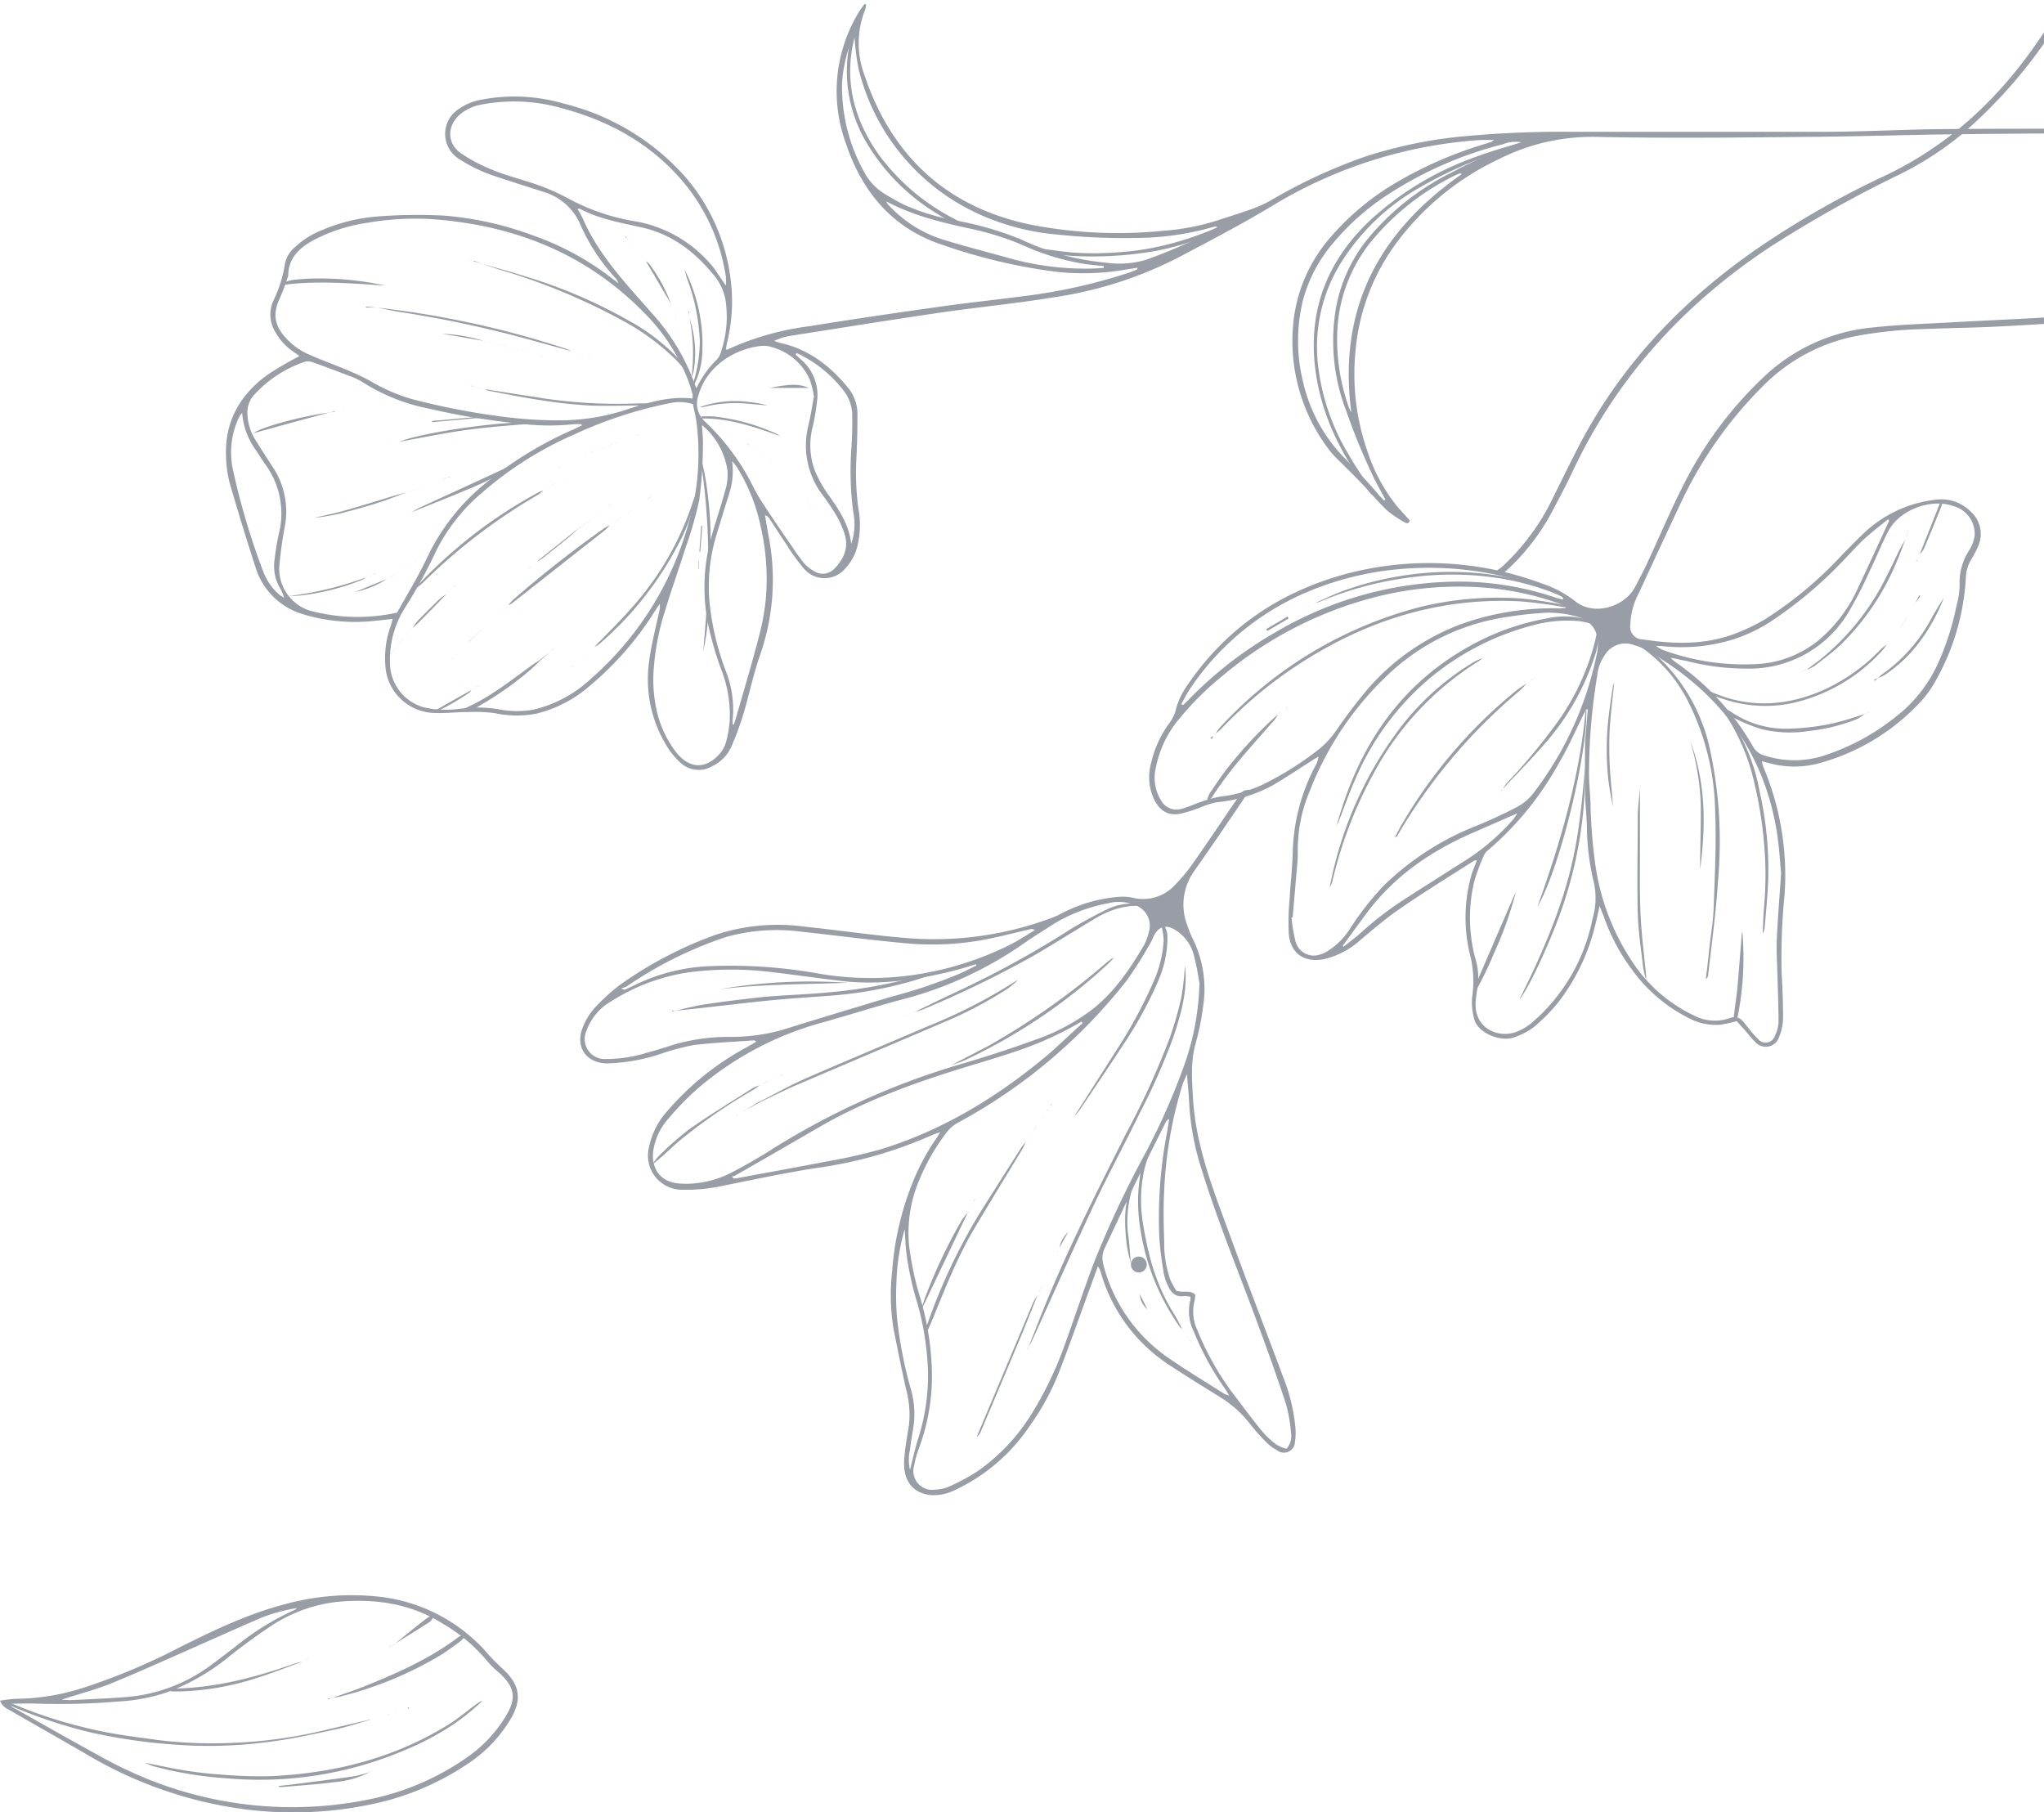 <svg width="291" height="258" fill="none" xmlns="http://www.w3.org/2000/svg"><g opacity=".85" fill="#868C96"><path d="M300.661 18.977c-7.654 0-15.299.054-22.943.144-6.785.09-13.56.313-20.344.367-10.011.09-20.031.206-30.041 0a29.444 29.444 0 0 0-13.99 3.191 38.628 38.628 0 0 0-15.003 12.55 30.343 30.343 0 0 0-5.377 14.926c-.446 4.76.138 9.56 1.712 14.073A24.583 24.583 0 0 0 198.842 72c.609.718 1.255 1.399 1.873 2.09-.143.474-.466.447-.753.259a15.96 15.96 0 0 1-2.518-1.712c-1.255-1.192-2.348-2.546-3.585-3.81-.896-.968-1.882-1.9-2.823-2.86a16.973 16.973 0 0 1-1.703-1.792 25.548 25.548 0 0 1-5.126-18.897 21.807 21.807 0 0 1 5.019-11.277 37.093 37.093 0 0 1 9.768-8.14 57.116 57.116 0 0 1 12.431-5.378l.896-.296c.13-.075.253-.162.368-.26h-1.856a65.351 65.351 0 0 0-29.781 9.422c-4.248 2.555-8.657 4.858-13.031 7.171a56.649 56.649 0 0 1-17.978 5.8c-5.449.896-10.933 1.416-16.391 2.214-7.08 1.04-14.16 2.178-21.231 3.29a8.052 8.052 0 0 0-2.196.7c.255.113.518.206.788.277 4.159.896 7.251 3.344 9.859 6.562a5.975 5.975 0 0 1 1.201 3.774c0 2.008-.048 4.016-.144 6.024a37.789 37.789 0 0 0 .269 7.171 12.9 12.9 0 0 1-.125 5.379 7.07 7.07 0 0 1-1.793 3.272 3.826 3.826 0 0 1-2.942 1.32 3.84 3.84 0 0 1-2.91-1.392 28.29 28.29 0 0 1-2.42-3.335c-.842-1.237-1.64-2.5-2.464-3.756a1.112 1.112 0 0 0-.628-.466c.171.968.323 1.945.502 2.913A32.451 32.451 0 0 1 108.19 93.3c-.959 2.788-1.559 5.693-2.41 8.525a43.742 43.742 0 0 1-1.667 4.482 5.555 5.555 0 0 1-2.689 2.743 3.776 3.776 0 0 1-4.481-.421 10.577 10.577 0 0 1-1.9-2.241 18.138 18.138 0 0 1-2.635-12.2c.296-2.33.896-4.626 1.398-6.93.12-.428.165-.874.135-1.317a47.98 47.98 0 0 0-.744 1.111 44.701 44.701 0 0 1-9.294 10.632 17.988 17.988 0 0 1-7.59 3.917 14.953 14.953 0 0 1-5.853-.08 21.725 21.725 0 0 0-3.764-.162c-1.793 0-3.585.242-5.297.108a7.17 7.17 0 0 1-6.542-6.786 13.45 13.45 0 0 1 .726-5.46c.116-.322.197-.663.331-1.12-.896.09-1.577.188-2.312.251a25.678 25.678 0 0 1-10.405-.896 9.984 9.984 0 0 1-6.775-6.571 381.434 381.434 0 0 1-3.71-12.084 16.71 16.71 0 0 1-.53-3.845c-.205-5.002 2.035-8.821 5.97-11.654a48.315 48.315 0 0 1 4.48-2.608 20.773 20.773 0 0 0-.896-.655 7.969 7.969 0 0 1-2.482-2.69 4.762 4.762 0 0 1-.34-4.535 18.651 18.651 0 0 0 1.657-5.262c.176-.9.653-1.712 1.354-2.304a11.901 11.901 0 0 1 3.97-2.51 24.97 24.97 0 0 1 8.12-1.945 75.048 75.048 0 0 1 9.096-.108 46.988 46.988 0 0 1 12.753 2.824 39.517 39.517 0 0 1 11.104 5.997c.278.224.565.421 1.093.807a4.55 4.55 0 0 0-.367-.654 27.492 27.492 0 0 1-5.055-7.665 8.23 8.23 0 0 0-5.189-4.661 484.536 484.536 0 0 1-6.972-2.25 21.861 21.861 0 0 1-5.1-2.438 4.213 4.213 0 0 1 0-7.172 8.064 8.064 0 0 1 2.69-1.192c4.026-.85 8.2-.692 12.152.457a34 34 0 0 1 17.028 10.085 27.377 27.377 0 0 1 6.712 14.486 24.77 24.77 0 0 1-.52 9.762c0 .188-.071.377-.098.574 0 0 0 .063.054.098.053.036.161.072.206 0a39.6 39.6 0 0 1 11.651-3.307c6.219-1.013 12.448-1.919 18.686-2.797 3.934-.556 7.895-.968 11.829-1.488a78.659 78.659 0 0 0 14.851-3.3 14.71 14.71 0 0 0 1.102-.42c.108 0 .188-.126.251-.323-1.049.161-2.106.34-3.164.493a35.45 35.45 0 0 1-8.496.08 79.163 79.163 0 0 1-16.06-3.8c-7.17-2.322-11.543-7.566-13.864-14.576a21.634 21.634 0 0 1-1.155-9.605 21.634 21.634 0 0 1 3.144-9.148c.215-.35.484-.673.726-1.004l.206.107a3.32 3.32 0 0 1-.098.619 12.881 12.881 0 0 0-.161 9.359c3.853 11.519 11.65 18.824 23.588 21.325a64.515 64.515 0 0 0 18.946.897 33.527 33.527 0 0 0 7.546-1.417c1.792-.591 3.585-1.13 5.377-1.792a16.264 16.264 0 0 0 2.563-1.21 76.2 76.2 0 0 1 12.941-6.024 64.437 64.437 0 0 1 13.946-2.968c5.218-.5 10.459-.727 15.701-.68h35.723c5.592 0 11.194-.315 16.786-.377 7.017-.081 14.035-.054 21.052-.072h3.433l.009.663zM98.655 57.523a6.442 6.442 0 0 0-3.164-.161 60.535 60.535 0 0 0-13.56 4.401 51.136 51.136 0 0 0-13.344 8.409 25.834 25.834 0 0 0-6.525 8.319 73.242 73.242 0 0 1-4.239 7.772 13.834 13.834 0 0 0-2.303 8.166 6.563 6.563 0 0 0 4.893 6.275c1.108.256 2.244.364 3.38.322 1.173 0 2.347-.277 3.521-.295a18.859 18.859 0 0 1 3.639.224c1.66.345 3.37.363 5.037.054a18.052 18.052 0 0 0 8.128-4.375 45.513 45.513 0 0 0 13.829-21.873 35.184 35.184 0 0 0 1.183-14.835c-.117-.843-.332-1.596-.475-2.367v-.036zm-.063-.833c.018-.191.018-.383 0-.574-.17-.6-.34-1.21-.556-1.793a27.672 27.672 0 0 0-6.533-10.004c-8.066-8.13-17.924-12.075-29.109-13.052a39.232 39.232 0 0 0-10.136.457 23.533 23.533 0 0 0-7.806 2.564c-1.891 1.085-3.379 2.474-3.415 4.877a.68.68 0 0 1-.053.224 30.245 30.245 0 0 1-1.103 2.976c-1.147 2.366-.896 4.24 1.497 6.427a9.337 9.337 0 0 0 2.465 1.605c1.675.77 3.432 1.38 5.135 2.097a37.047 37.047 0 0 1 3.728 1.73 25.485 25.485 0 0 0 5.924 2.582 101.338 101.338 0 0 0 13.676 2.6c2.659.318 5.335.462 8.012.43a30.904 30.904 0 0 0 9.25-1.65c2.885-.932 5.807-1.81 9.024-1.46v-.036zM82.828 60.57l-.045-.18a8.067 8.067 0 0 0-1.138 0 33.29 33.29 0 0 1-7.788-.107 99.991 99.991 0 0 1-12.798-2.115 27.43 27.43 0 0 1-9.482-3.792 8.27 8.27 0 0 0-1.703-.816c-1.793-.681-3.522-1.345-5.306-1.972a1.792 1.792 0 0 0-1.12-.108 17.08 17.08 0 0 0-7.412 4.895 3.703 3.703 0 0 0-.815 2.286 7.45 7.45 0 0 0 1.371 4.312c.816 1.353 1.712 2.689 2.545 3.989a11.485 11.485 0 0 1 1.398 8.067 53.667 53.667 0 0 0-.788 5.836 6.276 6.276 0 0 0 4.48 6.096c1.524.389 3.077.652 4.643.788 2.567.192 5.148.011 7.663-.537 1.425-2.582 3.011-5.128 4.275-7.826a30.164 30.164 0 0 1 7.68-10.067A53.216 53.216 0 0 1 81.69 61.11c.35-.17.717-.359 1.139-.538zm20.523-19.918c.024-.394.024-.79 0-1.184a27.282 27.282 0 0 0-5.745-13.16c-4.597-5.638-10.629-9.035-17.566-10.89a24.668 24.668 0 0 0-11.65-.503 6.514 6.514 0 0 0-2.86 1.336c-1.935 1.64-1.935 4.195.162 5.62a23.612 23.612 0 0 0 4.374 2.296c1.622.68 3.342 1.138 5.027 1.676a31.951 31.951 0 0 1 6.077 2.555 30.411 30.411 0 0 0 9.59 3.164 18.382 18.382 0 0 1 10.754 6.445c.573.762 1.111 1.64 1.837 2.645zm12.547 15.911A12.57 12.57 0 0 0 115.27 54a8.344 8.344 0 0 0-5.556-4.634 3.376 3.376 0 0 0-1.156-.135c-3.361.251-7.851 2.492-9.133 7.082a3.443 3.443 0 0 0 .897 3.657 32.793 32.793 0 0 1 6.82 9.135c.452.932.97 1.831 1.55 2.69a259.274 259.274 0 0 0 4.105 6.059c.511.794 1.064 1.56 1.658 2.295.411.475.906.87 1.461 1.165a2.257 2.257 0 0 0 2.751-.242c1.506-1.47 2.276-3.218 1.47-5.378-.292-.814-.655-1.6-1.085-2.349-.6-1.013-1.281-1.981-1.98-2.931a11.65 11.65 0 0 1-1.981-9.86c.305-1.274.511-2.592.771-4.017l.036.027zm-15.962 3.908c.045 1.013.18 2.026.135 3.03a60.172 60.172 0 0 1-.511 7.638 52.741 52.741 0 0 1-1.99 6.911c-.896 2.923-1.971 5.818-2.84 8.758a35.277 35.277 0 0 0-1.686 8.785c-.107 1.803.031 3.613.413 5.379a15.071 15.071 0 0 0 2.93 6.275c1.891 2.223 4.105 2.241 6.059.08a4.321 4.321 0 0 0 .896-1.631 15.62 15.62 0 0 0 .538-3.003 17.684 17.684 0 0 0-1.246-7.512 46.514 46.514 0 0 1-1.452-4.733 26.76 26.76 0 0 1-.09-13.33c.628-2.394 1.461-4.733 2.115-7.171a7.533 7.533 0 0 0 .359-3.003 10.431 10.431 0 0 0-3.666-6.472h.036zm-.78-5.226a14.278 14.278 0 0 1 2.958-4.114c.309-.406.526-.874.636-1.372.614-1.96.837-4.022.655-6.069a7.674 7.674 0 0 0-1.569-4.267c-2.751-3.433-6.031-6.06-10.459-7.045-3.02-.673-6.103-1.21-8.899-2.69-.045 0-.134.054-.242.099.272.431.52.877.744 1.336 2.267 5.244 6.193 9.296 9.858 13.5a30.183 30.183 0 0 1 5.862 9.484c.062.34.26.636.42 1.138h.036zM121.66 4.733a20.485 20.485 0 0 0-1.774 6.983 24.855 24.855 0 0 0 3.164 12.801 7.92 7.92 0 0 0 2.778 3.003 31.278 31.278 0 0 0 2.886 1.623c2.235 1 4.582 1.73 6.99 2.178 3.294.57 6.517 1.49 9.616 2.743a35.896 35.896 0 0 0 12.35 3.352c1.801.235 3.631.098 5.377-.403a70.611 70.611 0 0 0 9.402-4.079c.31-.175.609-.37.896-.582-.188-.072-.269-.126-.332-.108-.062.018-.385.09-.573.144a40.122 40.122 0 0 1-10.369 1.479 90.234 90.234 0 0 1-11.436-.466 34.044 34.044 0 0 1-11.794-3.165 30.707 30.707 0 0 1-16.58-20.313 34.713 34.713 0 0 1-.636-5.19h.035zm75.417 66.506.152-.135c-.511-.96-1.049-1.91-1.542-2.877a92.527 92.527 0 0 1-4.015-9.7 27.705 27.705 0 0 1-1.711-12.98 21.741 21.741 0 0 1 4.741-11.519 36.35 36.35 0 0 1 12.063-9.52 60.182 60.182 0 0 1 9.858-4.24 4.696 4.696 0 0 0-2.635.26 54.552 54.552 0 0 0-16.275 7.09 34.777 34.777 0 0 0-7.869 6.93 20.715 20.715 0 0 0-4.311 8.068 24.227 24.227 0 0 0 0 11.815 22.63 22.63 0 0 0 5.378 10.237c1.792 1.855 3.584 3.64 5.233 5.602.251.35.583.61.897.969h.036zm-92.74 31.912h.134c.117-.368.242-.726.35-1.094 1.039-3.63 2.124-7.243 3.083-10.9.534-1.89.906-3.82 1.111-5.773.31-3.42.083-6.869-.672-10.22a26.007 26.007 0 0 0-3.406-8.623 7.243 7.243 0 0 0-.708-.896c.205 1.503.08 3.032-.367 4.482a379.84 379.84 0 0 0-1.847 5.979 25.105 25.105 0 0 0-.985 9.807 38.689 38.689 0 0 0 2.303 9.618 14.813 14.813 0 0 1 .959 7.064c-.004.187.011.373.045.556zm9.096-52.889-.188.197c.251.233.511.458.762.7a6.621 6.621 0 0 1 2.348 5.665 34.628 34.628 0 0 1-.627 3.828 10.514 10.514 0 0 0 .206 6.158 17.684 17.684 0 0 0 2.186 3.882c1.416 2.026 2.77 4.052 3.065 6.723.494-1.426.6-2.958.305-4.438a44.337 44.337 0 0 1-.269-9.304c.081-1.453.144-2.905.108-4.357a5.783 5.783 0 0 0-.968-3.361 17.927 17.927 0 0 0-6.928-5.693zm-78.956 8.516c-.215.26-.278.314-.314.377-.035.063-.143.278-.215.421a11.656 11.656 0 0 0-.735 7.521 101.578 101.578 0 0 0 4.257 14.244 8.211 8.211 0 0 0 2.259 3.281c.228.177.468.338.717.484a4.82 4.82 0 0 0-.565-1.345 6.366 6.366 0 0 1-.797-4.096c.16-1.21.331-2.42.591-3.586a11.835 11.835 0 0 0-1.918-9.995c-.439-.6-.824-1.246-1.237-1.874a10.4 10.4 0 0 1-2.043-5.405v-.027zm173.641-33.992c-.144-.054-.224-.117-.287-.099a2.22 2.22 0 0 0-.43.162 35.91 35.91 0 0 0-12.35 9.726 21.859 21.859 0 0 0-4.678 12.998 29.04 29.04 0 0 0 1.667 10.425c.102.252.218.498.349.735-1.962-14.683 3.863-25.7 15.729-33.947zm-81.941 3.881c.052.13.118.254.198.368.098.125.206.233.313.35a17.713 17.713 0 0 0 7.663 4.75c3.145.978 6.372 1.785 9.553 2.68a40.135 40.135 0 0 0 12.036 1.4l1.192-.072v-.278c-.896-.09-1.792-.162-2.688-.287a34.05 34.05 0 0 1-8.55-2.555 39.534 39.534 0 0 0-7.519-2.42c-4.159-.897-8.281-1.856-12.198-3.936z"/><path d="M219.231 19.91c-.511.152-1.022.313-1.542.457a61.63 61.63 0 0 0-15.576 6.328 31.562 31.562 0 0 0-11.418 11.062 22.74 22.74 0 0 0-3.092 13.823 31.588 31.588 0 0 0 4.383 13.097c.896 1.595 1.972 3.128 2.966 4.688.24.325.408.698.493 1.094-.107-.063-.251-.1-.313-.189-3.8-4.93-6.668-10.344-7.699-16.52-1.488-8.965 1.246-16.477 7.869-22.608a43.771 43.771 0 0 1 14.931-8.857c2.581-.95 5.243-1.658 7.869-2.456a5.7 5.7 0 0 1 1.039-.153l.09.234zM122.485 2.519c-.072.25-.126.502-.206.753-2.402 6.759-1.237 12.998 2.841 18.762a30.866 30.866 0 0 0 10.916 9.206l.833.44a.772.772 0 0 1 .134.16 6.938 6.938 0 0 1-3.253-1.218 29.324 29.324 0 0 1-10.485-10.488 19.895 19.895 0 0 1-2.582-12.138 16.127 16.127 0 0 1 1.381-5.092 3.45 3.45 0 0 1 .286-.448l.135.063zM148.349 35.417c1.631.198 3.263.458 4.894.565 1.614.094 3.233.094 4.848 0a43.136 43.136 0 0 0 4.92-.502 42.461 42.461 0 0 0 4.813-1.111 44.732 44.732 0 0 0 4.544-1.596c1.496-.618 2.921-1.39 4.382-2.089l.135.242c-.305.207-.601.44-.896.628a38.091 38.091 0 0 1-11.355 4.15c-4.11.732-8.293.964-12.458.69a21.684 21.684 0 0 1-3.02-.439 4.477 4.477 0 0 1-.896-.385l.089-.153zM67.422 37.192c2.527.736 5.064 1.426 7.573 2.215a72.073 72.073 0 0 1 14.59 6.275 29.099 29.099 0 0 1 6.838 5.199c.475.51.897 1.093 1.3 1.64l-.189.162c-.412-.467-.806-.95-1.236-1.399a33.368 33.368 0 0 0-7.573-5.602 88.288 88.288 0 0 0-17.172-7.172 85.088 85.088 0 0 1-4.104-1.398l-.027.08zM99.12 70.369a23.894 23.894 0 0 1-2.464 6.947A47.931 47.931 0 0 1 85.247 91.74c-.185.13-.387.236-.6.313 1.792-1.837 3.585-3.585 5.288-5.53a42.134 42.134 0 0 0 8.782-15.32c.11-.291.242-.573.395-.843l.009.009zM53.719 43.79a134.533 134.533 0 0 1 26.752 5.818c.307.106.607.235.896.385l-4.642-1.273a163.278 163.278 0 0 0-19.52-4.267c-1.156-.17-2.294-.43-3.432-.654l-.054-.009zM77.316 69.84a4.798 4.798 0 0 1-.708.583 81.401 81.401 0 0 0-16.535 12.666c-.379.326-.78.626-1.2.897a67.219 67.219 0 0 1 17.923-13.967c.177-.079.36-.142.547-.188l-.027.009zM69.08 55.408c2.402.376 4.795.77 7.17 1.12a71.273 71.273 0 0 0 14.554.897c.896 0 1.793 0 2.689.044-.77.124-1.544.208-2.322.251-2.437 0-4.884.108-7.313 0a66.478 66.478 0 0 1-6.667-.726c-2.6-.385-5.172-.896-7.762-1.398a1.859 1.859 0 0 1-.403-.197l.054.009zM76.913 60.194c-3.397.314-6.803.52-10.181.969-3.379.448-6.641 1.147-9.94 1.73 3.63-1.434 16.124-3.191 20.12-2.699zM54.83 40.644c-4.74-.287-9.5-.726-14.277-.117 0-.108-.044-.224-.071-.332.36-.153.735-.264 1.12-.331a31.285 31.285 0 0 1 3.988-.224c3.107.009 6.204.345 9.24 1.004zM97.463 38.376a23.798 23.798 0 0 1 2.536 11.492 11.387 11.387 0 0 1-1.496 5.513c.071-.34.134-.681.233-1.004.58-1.88.881-3.833.896-5.8a28.235 28.235 0 0 0-1.793-8.848c-.143-.439-.25-.896-.376-1.353zM58.496 72.987c.423-.271.86-.52 1.308-.745 3.988-1.846 8.003-3.657 11.982-5.53 1.12-.53 2.16-1.229 3.325-1.749a7.55 7.55 0 0 1-.645.556 44.473 44.473 0 0 1-8.137 4.25c-2.6 1.11-5.234 2.133-7.86 3.2l.027.018zM76.886 94.016c-.426.46-.875.896-1.345 1.31a46.39 46.39 0 0 1-7.33 5.163 2.807 2.807 0 0 1-2.035.546c.135-.161.188-.286.278-.331 3.414-1.533 6.273-3.846 9.303-6.024.349-.26.716-.484 1.075-.726l.054.062zM99.694 65.089c1.192 3.057 1.945 12.837 1.139 14.63a94.21 94.21 0 0 0-1.139-14.63zM86.789 74.815c-.224.215-.421.457-.654.646L72.969 85.823c-.19.13-.39.245-.6.34.183-.249.384-.486.6-.707a159.228 159.228 0 0 1 13.094-10.291 6.87 6.87 0 0 1 .726-.368v.018zM111.103 62.086c-3.647-1.29-7.286-2.59-11.247-2.51v-.287a15.223 15.223 0 0 1 1.792 0 28.824 28.824 0 0 1 9.025 2.52c.136.077.259.173.367.286l.063-.009zM57.913 70.073c-1.344.502-2.689 1.058-4.05 1.488a89.503 89.503 0 0 1-5.306 1.497 27.194 27.194 0 0 1-3.818.655c1.505-.35 3.038-.655 4.48-1.076 2.376-.663 4.724-1.416 7.09-2.125.52-.152 1.048-.278 1.577-.421l.027-.018zM46.98 58.697l-4.078 1.094-6.812 1.874c.96-.816 6.82-2.439 10.907-2.95l-.018-.018zM52.195 82.103a2.912 2.912 0 0 1-.555.403 33.744 33.744 0 0 1-8.523 2.224c-.663.08-1.33.118-1.999.116a48.729 48.729 0 0 0 11.095-2.69l-.018-.053zM99.551 57.98a15 15 0 0 1 7.304-.726c.819.085 1.629.24 2.42.466l-2.599-.233a18.919 18.919 0 0 0-6.542.457c-.194.023-.39.023-.583 0v.036z"/><path d="M98.063 44.884c.197.744.457 1.479.583 2.24.39 1.884.424 3.824.098 5.72a2.825 2.825 0 0 1-.286.762 25.852 25.852 0 0 0-.377-8.75l-.018.028zM70.38 59.29l-8.873.806v-.17l8.837-.798.035.161zM100.913 85.841a36.649 36.649 0 0 1-.788 6.894c.188-2.304.367-4.608.555-6.92l.233.026zM82.299 75.29c-.493.44-.959.897-1.47 1.309-1.21.995-2.438 1.963-3.665 2.931-.253.17-.516.323-.789.457 1.96-1.577 3.928-3.149 5.906-4.715l.018.018zM58.63 89.499c.314-.395.591-.825.896-1.184.986-1.013 1.99-2.017 3.002-2.994a8.73 8.73 0 0 1 1.04-.744c-1.362 1.38-2.689 2.779-4.096 4.16-.269.269-.573.51-.896.77l.054-.008zM95.563 43.315c-1.195-2.038-2.39-4.073-3.585-6.105.14.064.268.152.376.26a21.513 21.513 0 0 1 3.19 5.854l.019-.009zM67.1 98.203c-.081.125-.135.296-.243.367a34.311 34.311 0 0 1-4.723 2.734l-.116-.206 5.108-2.877-.027-.018zM115.172 55.22h-5.601c3.208-.601 4.122-.574 5.601 0zM69.044 48.559l-6.103-1.049c2.066.086 4.113.445 6.085 1.067l.018-.018zM55.287 93.46l3.36-3.961-3.36 3.935v.027zM110.682 66.783l3.307 3.586-3.307-3.586zM50.42 84.326l4.679-1.918a13.439 13.439 0 0 1-4.705 1.9l.027.018zM99.569 78.526l.26-3.648h.143c-.09 1.237-.188 2.474-.278 3.702l-.125-.054zM72.36 86.164l-2.599 2.366 2.599-2.357v-.01zM66.696 91.354l2.617-2.304-2.617 2.268v.036zM82.308 75.3l2.85-2.098-2.832 2.115-.018-.018zM57.93 70.091l3.29-1.201-3.28 1.21-.01-.009zM109.992 66.04l-1.667-1.363 1.667 1.353v.01zM88.43 73.623l-1.64 1.192 1.648-1.183-.009-.01zM55.574 82.157l1.64-.941-1.631.959-.009-.018zM115.432 71.956l-1.183-1.399c.394.466.788.897 1.174 1.407l.009-.008zM78.93 68.854l-1.614.986 1.622-.977-.009-.009zM76.832 93.954l1.434-1.112-1.362 1.192-.072-.08zM82.568 65.134l1.604-.735-1.595.735h-.01zM71.858 49.285l-1.792-.52 1.792.511v.01zM99.48 79.844v1.12h-.055v-1.12h.054zM53.746 43.772h-1.65v-.134l1.614.152.036-.018zM80.444 66.057l1.613-.69-1.613.69zM115.405 71.983l.896 1.174-.896-1.183v.008zM91.037 36.01l-.896-1.193.896 1.192zM83.007 93.479l.977-.619-.968.619h-.009zM91.297 36.26l.681.968-.672-.968h-.01zM84.172 64.399l1.165-.493-1.174.484.01.009zM87.183 63.162l-1.066.547 1.066-.565v.018zM89.926 72.727l.896-.771-.896.77zM96.047 44.48l-.484-1.165.484 1.165zM89.37 34.127l-.34-.404.09-.053.214.484.036-.027zM46.98 58.715l.671-.17v.099l-.708.053.036.018zM67.906 55.175l1.174.233-1.156-.242-.018.009zM76.34 50.468l-.843-.287.842.287zM75.237 80.956l.69-.395-.681.413-.01-.018zM57.877 80.74l-.681.503.681-.494v-.008zM91.467 71.472l-.717.457.717-.457zM91.494 71.498l.717-.457-.717.457zM74.699 49.975l-.825-.295.825.304v-.009zM107.151 63.709l.699.403-.699-.394v-.01zM92.211 71.041l.726-.457c-.251.144-.502.287-.744.44l.018.017zM73.866 49.68l-.968-.225.968.216v.009zM66.48 36.96l.897.232-.941-.233h.045zM71.831 49.303l1.049.18-1.049-.171v-.009zM99.139 70.387v-.538h.098c-.044.17-.098.332-.143.502l.045.036zM70.03 48.765l-.986-.206.986.215v-.009zM98.117 44.821c0-.161-.08-.323-.125-.484h.107v.547l.018-.063zM67 54.888l.897.287-.896-.251v-.036zM48.933 58.366l-.045.018-.044-.018h.09zM58.576 80.23l-.699.466.708-.475-.009.008zM56.004 40.85h.09l-.018.027-.072-.027z"/><path d="M59.293 79.763c-.233.162-.475.314-.717.466l.726-.457-.009-.009zM59.329 79.79l.726-.43-.735.43h.009zM117.332 74.367l.394.708-.394-.708zM98.727 85.93l.026.037-.017.053-.01-.09zM77.298 50.693l-.959-.225.96.216v.009zM117.054 74.107l-.385-.735.376.726.009.009zM89.146 73.157l-.717.466.717-.466zM89.899 72.673l-.753.457.762-.448-.01-.01zM85.373 72.897l.708-.404-.717.404h.009zM62.627 68.424l-.636.26.636-.26zM99.425 68.782l.036-.045v.09l-.035-.045zM63.192 68.19l.61-.286-.61.25v.037zM52.912 81.906l-.717.197.726-.206-.009.009zM61.22 68.89l.789-.18-.798.18h.01zM57.734 73.184l.735-.197-.735.197zM96.45 46.049v-.072c.108.162.072.099 0 0v.072zM86.117 63.709l-.798.179.798-.17v-.01zM96.2 45.34c.08.234.16.467.25.71l-.242-.71H96.2zM87.91 62.938l-.727.224.735-.206-.009-.018zM55.726 63.117l-.08.009.018-.045.062.036z"/><path d="m88.635 62.722-.726.216.717-.224.01.008z"/><path d="m89.352 62.498-.717.224.726-.224h-.009zM89.38 62.516l.698-.242-.699.242zM90.078 62.274l.69-.25-.69.25zM74.672 50.002l.798.206-.798-.206zM82.04 50.208l-.7-.242.7.242zM82.021 50.262l.7.242-.709-.25.01.008zM82.72 50.477l.7.242-.709-.233.01-.009zM96.029 44.507l.17.834-.161-.834h-.01zM84.145 50.934l-.69-.241.7.233-.01.008zM90.768 62.023l.144-.045h-.17l.026.045zM110.341 57.918l-.071-.018.063-.027.008.045zM55.099 82.39l.475-.233-.466.233h-.01zM106.452 63.215l.421.225-.421-.18v-.044zM86.34 72.189l.44-.162-.448.162h.009zM53.36 81.637l-.448.242.448-.278v.036z"/><path d="m53.387 81.637.099.045v-.072l-.161.045.062-.018zM60.324 79.055l.421-.18-.43.171.009.01zM62.645 68.45l.547-.242-.547.234v.009zM80.022 68.495l.395-.242-.395.251v-.009zM82.55 65.107l-.52.233.51-.233h.01zM63.801 67.922h.153v-.081l-.144.063-.009.018zM80.417 66.03l-.457.251.457-.25zM82.281 94.25l-.448.16.457-.16h-.009zM78.956 68.88l.493-.205-.493.197v.009z"/><path d="m79.449 68.675.574-.18-.574.189v-.01zM79.449 66.505l.538-.197-.502.206-.036-.009zM67.897 97.772l.448-.197-.475.18.027.017zM67.592 98.05l-.528.153.528-.144v-.009zM89.872 34.629l.251.215-.26-.206.009-.01z"/><path d="m89.621 34.413.251.216-.25-.224v.008zM81.636 94.689l.215-.251-.215.25zM63.622 84.577l.233-.233-.233.242v-.009zM81.358 94.93l.278-.241-.251.26-.027-.018zM64.052 84.066l-.224.251.224-.25zM58.872 83.986l-.269.313.269-.305v-.008zM64.285 83.833l-.233.233.224-.242.009.01zM64.518 83.591l-.233.242.233-.242z"/><path d="m81.367 94.922-.063.045h.054l.009-.045zM64.805 83.35l-.287.241.26-.269.027.027zM67.655 98.077l.242-.323-.251.323h.009zM65.235 92.815c-.055.07-.115.136-.18.198l.18-.189v-.009zM64.84 93.29l.243-.224-.242.233v-.009zM84.181 92.582l-.224.242.224-.25v.008zM64.608 93.505l.233-.242-.233.242zM78.472 92.582l-.224.242.224-.25v.008zM65.477 92.582l-.242.233.242-.242v.01zM84.405 92.331l-.224.251.224-.26v.01zM55.278 93.425l.018.072-.018-.045v-.027zM64.321 93.748l.287-.243-.251.243h-.036z"/><path d="m78.49 92.591.26-.25-.296.241.036.01zM65.504 92.61c.072-.082.152-.162.224-.252l-.224.242v.01zM82.99 93.443l-.207.269c.072-.09.143-.17.206-.26v-.01zM64.33 93.73l-.063.062.054-.044.009-.018zM84.432 92.394l.242-.269-.242.278v-.01zM78.75 92.34h.08v-.072l-.062.063-.018.01zM65.934 92.09l-.233.25.233-.242v-.009zM66.158 91.847l-.224.242.224-.242zM82.595 93.99c.073-.08.142-.164.206-.251l-.215.26.009-.01zM66.391 91.605l-.233.242.233-.242zM66.418 91.632l.27-.278-.27.287v-.009zM89.639 34.387l-.269-.278.287.278h-.018zM69.304 89.05l.233-.25-.233.241v.01zM69.537 88.808l.242-.25-.242.25z"/><path d="m82.308 94.276.287-.286-.287.278v.008zM86.081 72.493c.09-.098.18-.197.26-.304l-.251.304h-.009zM106.479 63.233l-.072-.053h.045l.027.053zM86.78 72.027l.251-.287-.278.251.027.036zM107.178 63.709c-.09-.108-.188-.207-.278-.305l.278.296v.008zM108.083 64.38l-.206-.268.206.26v.009zM113.989 70.333l.242.242-.242-.242zM108.325 64.677l-.242-.296.251.305-.009-.01zM92.937 70.575l.045-.045-.063.045h.018zM109.974 66.057l.233.251-.233-.25zM110.458 66.523l-.233-.233c.082.073.16.151.233.233zM80.641 67.904l-.25.314.241-.323.01.009zM110.44 66.541l.242.242-.242-.242zM74.941 81.234l-.054.035.072-.018-.018-.017zM74.959 81.26c.09-.107.188-.206.278-.304l-.278.295v.01zM76.124 80.265l-.224.26.224-.269v.01zM99.551 57.944l-.018.072.018-.045v-.026zM76.375 79.987l-.251.278c.08-.09.161-.188.25-.278zM60.297 79.028l-.269.305.269-.305zM61.023 78.616l-.296.242.26-.269.036.027zM118.506 76.016l.036.036-.036-.036zM91.01 36.036l.287.224-.287-.233v.009zM117.726 75.075l.314.251-.314-.25zM117.359 74.34l-.305-.233.314.242-.009-.009zM116.669 73.372l-.296-.233.296.242v-.01zM85.346 72.87l-.215.305.215-.305zM156.317 180.243l-1.031 2.815c-1.487 4.061-2.921 8.148-4.481 12.191a35.295 35.295 0 0 1-4.23 7.772 26.128 26.128 0 0 1-10.548 9.054 6.865 6.865 0 0 1-3.424.762c-2.76-.26-4.104-2.152-3.862-5.19.116-1.56.394-3.12.654-4.671a13.703 13.703 0 0 0-.412-5.262 361.084 361.084 0 0 1-1.793-8.668 30.194 30.194 0 0 1-.17-8.14c.3-4.17 1.227-8.271 2.751-12.164a31.668 31.668 0 0 1 3.522-6.678c.162-.215.287-.457.565-.897-.52.18-.842.269-1.138.404a61.046 61.046 0 0 1-16.732 4.733c-4.347.681-8.658 1.613-12.978 2.474-1.923.431-3.89.626-5.86.583a4.847 4.847 0 0 1-4.777-3.763 4.85 4.85 0 0 1 0-2.172 10.812 10.812 0 0 1 2.59-5.217 39.72 39.72 0 0 1 11.471-9.197l1.219-.717c-.153-.126-.206-.207-.251-.198-2.904.207-5.826.323-8.711.682a33.944 33.944 0 0 0-4.67 1.255 26.042 26.042 0 0 1-7.635 1.344c-2.895-.062-4.481-2.268-3.469-5.002a9.215 9.215 0 0 1 2.259-3.433 26.397 26.397 0 0 1 3.011-2.689 56.333 56.333 0 0 1 13.658-7.172 28.115 28.115 0 0 1 12.727-1.165c5.009.511 9.992 1.282 15.02 1.658a47.725 47.725 0 0 0 20.066-2.886c.896-.305 1.631-.789 2.465-1.147a21.076 21.076 0 0 1 7.035-1.865 6.954 6.954 0 0 1 2.115.117 6.132 6.132 0 0 0 6.032-1.847 23.872 23.872 0 0 0 2.76-3.38c2.151-3.065 4.23-6.185 6.345-9.269.529-.77.556-.753 1.542-.896l-.664 1.004c-2.428 3.586-4.83 7.118-7.295 10.632a8.172 8.172 0 0 0-.968 7.655c.245.747.544 1.475.896 2.178a16.083 16.083 0 0 1 1.372 9.341 36.291 36.291 0 0 1-1.103 5.432c-.69 2.537-.493 5.074-.349 7.629.403 7.09 3.074 13.554 5.458 20.098 2.384 6.543 4.929 13.042 7.349 19.577a25.903 25.903 0 0 1 1.792 7.432 8.156 8.156 0 0 1-.081 1.873 1.57 1.57 0 0 1-.896 1.385 1.563 1.563 0 0 1-1.64-.184 6.066 6.066 0 0 1-1.425-1.039 26.767 26.767 0 0 1-2.294-2.537 16.095 16.095 0 0 0-4.347-3.963c-2.375-1.47-4.759-2.94-7.098-4.482a23.476 23.476 0 0 1-9.957-13.356 3.667 3.667 0 0 0-.17-.44 5.011 5.011 0 0 0-.215-.394zm14.465-40.195c-.161-.897-.386-2.448-.798-3.998a5.92 5.92 0 0 0-2.151-3.317c-1.29-.977-2.778-1.452-3.746.896-.07.184-.157.361-.26.529a58.677 58.677 0 0 1-3.387 5.379 77.087 77.087 0 0 1-24.055 20.277 5.109 5.109 0 0 0-1.586 1.353c-1.542 2-2.819 4.19-3.8 6.517a19.361 19.361 0 0 0-1.568 9.708c.319 2.497.85 4.962 1.586 7.369a40.112 40.112 0 0 1 1.658 10.721 29.344 29.344 0 0 1-1.792 10.524c-.324.845-.57 1.719-.735 2.609a2.687 2.687 0 0 0 3.029 3.433 5.248 5.248 0 0 0 1.936-.43 28.364 28.364 0 0 0 4.14-2.241 27.456 27.456 0 0 0 7.376-7.736 50.206 50.206 0 0 0 4.947-10.184c1.416-3.881 2.689-7.808 4.141-11.653a146.295 146.295 0 0 1 7.169-15.311 94.648 94.648 0 0 0 5.897-13.393 37.641 37.641 0 0 0 1.981-11.097l.018.045zm-73.283 28.47a14.41 14.41 0 0 0 7.008-1.793 79.096 79.096 0 0 0 4.714-2.689 107.322 107.322 0 0 1 27.299-12.478 174.525 174.525 0 0 0 10.987-3.586 29.38 29.38 0 0 0 7.806-4.133c3.262-2.492 5.512-5.817 7.555-9.286.304-.565.53-1.168.672-1.793a3.107 3.107 0 0 0-1.953-3.918 6.087 6.087 0 0 0-3.818-.26 23.04 23.04 0 0 0-7.994 3.093c-1.246.825-2.537 1.596-3.764 2.447a53.813 53.813 0 0 1-17.235 8.068c-3.844 1.004-7.626 2.223-11.453 3.299a45.88 45.88 0 0 0-17.924 9.403 41.57 41.57 0 0 0-4.204 4.312 8.751 8.751 0 0 0-2.168 4.482c-.422 2.824 1.174 4.769 4.033 4.805l.439.027zm41.557-31.043-.143-.215a54.054 54.054 0 0 1-9.482 2.169 36.503 36.503 0 0 1-9.061.278c-3.827-.43-7.645-1.013-11.471-1.434a46.665 46.665 0 0 0-10.845.143 28.175 28.175 0 0 0-11.122 4.177 7.766 7.766 0 0 0-3.414 4.097 2.843 2.843 0 0 0 2.77 4.061 19.616 19.616 0 0 0 5.816-.897 61.61 61.61 0 0 0 3.584-1.075 27.646 27.646 0 0 1 8.066-1.175 27.124 27.124 0 0 0 7.582-.986c5.144-1.604 10.307-3.155 15.46-4.706a71.75 71.75 0 0 0 9.733-3.272c.833-.367 1.667-.798 2.509-1.21l.018.045zm44.085 68.764a2.642 2.642 0 0 0 .663-2.223 21.577 21.577 0 0 0-.726-4.168c-1.246-3.81-2.608-7.584-3.997-11.349-2.689-7.306-5.682-14.513-7.986-21.962a37.117 37.117 0 0 1-1.792-9.475c-.054-1.291-.197-2.582-.323-4.169-.277.673-.484 1.076-.627 1.506a59.771 59.771 0 0 0-2.608 15.06c-.134 2.438-.081 4.886 0 7.324a15.51 15.51 0 0 0 .896 5.45c.242.521.521 1.024.834 1.506 1.039.341 1.936-.152 2.688.547a5.087 5.087 0 0 1-.098.896 6.128 6.128 0 0 0 .394 4.142 40.249 40.249 0 0 0 4.786 8.659c1.479 1.936 2.922 3.909 4.481 5.809a11.975 11.975 0 0 0 2.079 1.9 5.76 5.76 0 0 0 1.336.547zm-28.993-60.562-.179-.251a48.623 48.623 0 0 1-8.666 4.007c-2.564.897-5.163 1.658-7.762 2.447-7.277 2.223-14.411 4.787-21.025 8.633a2633.062 2633.062 0 0 1-11.874 6.849 1.767 1.767 0 0 1-.449.098l.251.296c.189 0 .386 0 .565-.054 4.176-.771 8.353-1.524 12.547-2.34a76.205 76.205 0 0 0 7.815-1.748c8.962-2.76 16.768-7.547 23.893-13.535 1.676-1.462 3.244-3.003 4.884-4.447v.045zm-65.674-4.93c.147.061.3.109.457.143.287-.125.573-.251.896-.394a26.571 26.571 0 0 1 11.445-2.967 70.6 70.6 0 0 1 14.931 1.004c4.065.731 8.214.882 12.323.448a45.323 45.323 0 0 0 15.405-4.563c1.174-.601 2.268-1.345 3.406-2.017a.79.79 0 0 0-.663-.125c-2.142.493-4.275 1.048-6.426 1.47a40.313 40.313 0 0 1-11.176.538c-5.01-.44-10.002-1.121-15.011-1.659a26.735 26.735 0 0 0-10.755.78 56.171 56.171 0 0 0-14.115 7.037 6.08 6.08 0 0 1-.717.26v.045zM169.49 184.6a3.465 3.465 0 0 0-.896-.099c-1.255.188-1.909-.52-2.348-1.542a6.54 6.54 0 0 1-.529-1.56 49.84 49.84 0 0 1-.663-5.136 64.71 64.71 0 0 1 1.12-15.203c.117-.583.189-1.184.278-1.793-.26.147-.462.377-.573.654-1.354 2.689-2.689 5.379-4.06 8.14-1.533 3.191-3.02 6.409-4.544 9.609a3.366 3.366 0 0 0-.179 2.403 23.07 23.07 0 0 0 9.571 13.446c2.501 1.721 5.109 3.281 7.663 4.912.214.094.436.169.663.225-.251-.413-.376-.655-.538-.897a39.087 39.087 0 0 1-4.481-8.175 6.46 6.46 0 0 1-.511-4.482c.027-.181.036-.364.027-.547v.045zm-40.697-9.61a30.687 30.687 0 0 0-1.165 7.44 38.9 38.9 0 0 0 .081 5.2 61.2 61.2 0 0 0 1.891 9.86c.514 1.661.688 3.408.511 5.137-.17 1.246-.43 2.483-.556 3.729a6.42 6.42 0 0 0 0 2.886c.368-1.434.672-2.85 1.094-4.231a29.679 29.679 0 0 0 1.469-9.708 40.65 40.65 0 0 0-1.505-9.771 40.798 40.798 0 0 1-1.658-7.951c-.045-.879-.108-1.757-.162-2.636v.045zM212.948 81.341c.35-.26.717-.502 1.04-.789a32.562 32.562 0 0 0 7.098-9.672c1.219-2.474 2.438-4.948 3.701-7.396 5.987-11.519 14.627-20.617 25.247-27.995a127.59 127.59 0 0 1 18.247-10.443c9.177-4.33 16.266-10.981 21.93-19.273 1.272-1.856 2.482-3.756 3.764-5.71l.753-.063c-.01.13-.035.26-.072.385a70.099 70.099 0 0 1-15.558 18.897 46.762 46.762 0 0 1-8.962 5.701 173.933 173.933 0 0 0-17.925 10.04c-12.296 8.068-21.912 18.538-28.239 31.913-1.004 2.142-2.115 4.23-3.209 6.275a31.05 31.05 0 0 1-6.425 8.13c-.502.484-.511.475-1.39 0z"/><path d="M146.315 192.067c.762-1.936 1.506-3.882 2.286-5.809 3.459-8.552 7.626-16.763 11.767-24.992a113.214 113.214 0 0 0 6.139-13.446 49.482 49.482 0 0 0 1.685-5.872c.251-1.483.419-2.98.502-4.482.439 3.433-.547 6.902-1.712 10.354a93.404 93.404 0 0 1-4.786 10.757c-2.097 4.32-4.391 8.543-6.435 12.89-3.011 6.41-5.87 12.891-8.809 19.336-.189.412-.44.798-.664 1.201l.027.063zM96.208 143.848c1.443-.313 2.877-.699 4.338-.896 2.285-.359 4.588-.627 6.883-.896a56.383 56.383 0 0 1 3.056-.278c2.545-.18 5.108-.278 7.653-.529a69.553 69.553 0 0 0 13.856-2.645c.26-.08.529-.161.797-.224 0 0 .108.054.377.197-1.371.44-2.572.897-3.8 1.211a55.777 55.777 0 0 1-10.647 1.909c-3.056.242-6.121.421-9.168.717-3.953.395-7.887.897-11.83 1.309-.511.063-1.022.081-1.533.116l.018.009zM130.246 144.046c1.936-.942 3.872-1.892 5.825-2.806a138.1 138.1 0 0 0 16.338-8.964 61.976 61.976 0 0 1 5.494-2.967 8.58 8.58 0 0 1 4.625-.601c.38.056.742.2 1.057.421-2.931-.573-5.521.305-7.958 1.793-2.689 1.614-5.378 3.299-8.066 4.895a153.35 153.35 0 0 1-16.338 7.951c-.33.112-.669.196-1.013.251l.036.027zM144.881 139.546c-.446.426-.919.824-1.416 1.192a59 59 0 0 1-9.499 4.948c-6.821 2.931-13.659 5.809-20.479 8.74-1.792.762-3.486 1.623-5.225 2.438l-.063-.071c2.133-1.076 4.213-2.268 6.399-3.227 5.709-2.501 11.481-4.886 17.208-7.36a75.346 75.346 0 0 0 12.86-6.58.63.63 0 0 1 .233-.062l-.018-.018zM152.938 158.926c1.963-3.083 3.935-6.158 5.897-9.251a67.363 67.363 0 0 0 5.629-10.479 17.483 17.483 0 0 0 1.209-5.262 8.92 8.92 0 0 0-.286-1.963c0-.17 0-.35-.081-.735a2.917 2.917 0 0 1 .896 2.187 15.235 15.235 0 0 1-1.299 6.176 55.038 55.038 0 0 1-5.001 9.135c-2.035 3.128-4.141 6.221-6.229 9.323a9.85 9.85 0 0 1-.762.896l.027-.027zM146.073 162.503c-.206.421-.385.852-.627 1.246-2.259 3.738-4.553 7.458-6.776 11.214-2.491 4.213-4.23 8.776-6.094 13.285-.188.457-.394.897-.654 1.524a1.398 1.398 0 0 1 .125-1.327 82.054 82.054 0 0 1 7.564-15.956c1.936-3.057 3.872-6.123 5.817-9.17.201-.282.422-.549.663-.798l-.018-.018zM168.326 189.207a1.91 1.91 0 0 1-.349-.304 32.602 32.602 0 0 1-5.575-13.626c-.521-2.91-.5-5.892.063-8.794a6.73 6.73 0 0 1 1.407-3.137c-.332 1.12-.744 2.223-1.004 3.361a20.29 20.29 0 0 0-.188 7.172 50.533 50.533 0 0 0 1.246 5.862 28.696 28.696 0 0 0 3.414 7.62c.359.6.646 1.246.968 1.873l.018-.027zM158.611 136.238a7.202 7.202 0 0 1-.672.798 79.772 79.772 0 0 1-20.505 13.858c-.636.287-1.309.475-1.972.717 1.73-.896 3.477-1.792 5.189-2.689a103.86 103.86 0 0 0 17.028-12.012c.302-.237.616-.458.941-.663l-.009-.009zM147.74 184.295c-.788 1.972-1.559 3.944-2.375 5.898a2781.684 2781.684 0 0 1-5.673 13.447 2.036 2.036 0 0 1-.6.896c0-.116.063-.233.107-.35 2.635-6.263 5.273-12.537 7.914-18.824.191-.375.409-.734.654-1.076l-.027.009zM108.217 154.453c-.313.224-.609.475-.941.672a77.924 77.924 0 0 0-10.584 7.297c-1.246 1.076-2.41 2.25-3.764 3.308.203-.362.443-.701.717-1.013a44.111 44.111 0 0 1 4.4-3.908c2.958-2.08 6.059-3.962 9.115-5.908a5.97 5.97 0 0 1 1.075-.43l-.018-.018zM137.837 172.498l-6.506 13.644h-.09c.152-.467.278-.951.457-1.408a73.878 73.878 0 0 1 5.297-11.16 7.33 7.33 0 0 1 .896-1.031l-.054-.045zM102.544 140.801a76.696 76.696 0 0 1 18.184-.897c-6.103.215-12.179.188-18.184.897zM161.022 179.947a26.042 26.042 0 0 1-.591-2.617c-.395-3.218-.484-6.419.967-9.466-.071.403-.134.815-.224 1.228-.089.412-.197.896-.295 1.38a15.518 15.518 0 0 0-.269 5.271c.206 1.398.269 2.824.394 4.231l.018-.027zM163.352 186.375a3.028 3.028 0 0 1-1.084-2.143c.358.717.717 1.434 1.084 2.152v-.009zM150.823 177.634a4.228 4.228 0 0 1 1.246-2.258l-1.255 2.258h.009zM108.262 156.864l-2.133 1.175 2.017-1.264.116.089zM146.288 192.049c-.134.493-.26.986-.394 1.479l.394-1.47v-.009zM144.908 139.564l.959-.682-.959.691v-.009zM109.158 154.005l-.896.448.95-.439-.054-.009z"/><path d="m96.19 143.822-.502.197v-.135h.547l-.045-.062zM146.091 162.521l.475-.699-.466.699h-.009zM147.023 161.113l-.484.691.484-.682v-.009zM147.516 160.405c-.161.233-.331.466-.493.708l.457-.708h.036zM168.308 189.252l.448.699-.457-.69.009-.009zM129.26 144.53l-.636.242.636-.224v-.018zM161.004 179.974c0 .099.081.206 0 .099a1.13 1.13 0 1 0 0-.126v.027zM138.24 171.512l-.242.394.242-.394zM147.991 183.829l.251-.377-.287.377h.036zM148.251 183.407l.054-.152h-.072a.339.339 0 0 0 0 .09l.018.062zM106.129 158.039l-.511.197.538-.179-.027-.018zM137.998 171.906l-.161.592.153-.592h.008zM138.769 170.795l-.251.421.215-.439.036.018zM150.545 178.128v.107l.063-.09-.063-.017zM150.796 177.617c-.089.17-.17.34-.251.511l.251-.511zM130.219 144.019l-.412.296.412-.287v-.009zM169.052 190.22l.188.422a8.736 8.736 0 0 0-.179-.431l-.009.009zM129.287 144.557l.547-.224-.547.215v.009zM128.624 144.772l-.323.152.35-.143-.027-.009zM135.462 151.611l-.063.054h.09l-.027-.054zM134.467 151.961l.081-.009-.018.054-.063-.045zM111.13 153.064h.143v-.081l-.116.081h-.027zM110.664 153.35l.466-.242-.466.242zM110.189 153.548l.475-.242-.475.233v.009zM110.171 153.53l-.466.26.457-.26h.009zM109.185 154.032l.547-.224-.547.215v.009zM147.964 183.757l-.224.538.224-.538zM168.756 189.951l.296.269-.296-.269zM169.5 190.91l-.242-.286.26.26-.018.026z"/><path d="m169.5 190.902.072.071v-.08h-.072v.009zM145.885 193.528l-.036.009.072-.009h-.036zM159.077 135.727l-.224.269.224-.26v-.009zM158.853 135.996l-.242.242.242-.242zM145.858 138.882l.027-.08-.045.053.018.027zM149.631 157.304h.099l-.108-.108v.099l.009.009zM149.631 157.304h-.08l.089.098v-.089l-.009-.009zM149.147 158.012h.09l-.099-.099v.09l.009.009zM149.147 158.012h-.08l.098.081v-.081h-.018zM104.919 158.729h-.071l.089.09v-.081l-.018-.009zM148.448 158.944l-.063.081h.072v-.072l-.009-.009zM138.751 170.804l.054-.081h-.072v.072l.018.009zM138.518 171.216l-.278.296.269-.296h.009zM315.896 43.718c-1.407.18-2.805.368-4.212.53-2.689.295-5.377.627-8.066.896-3.845.331-7.689.61-11.543.896a439.93 439.93 0 0 1-8.855.502c-3.065.126-6.148.17-9.213.296a61.353 61.353 0 0 0-9.75.995 25.527 25.527 0 0 0-13.157 7.01 58.708 58.708 0 0 0-11.892 16.933 1956.21 1956.21 0 0 0-5.889 12.649 10.171 10.171 0 0 0-1.209 4.482 1.796 1.796 0 0 0 1.022 1.956c.242.11.505.164.77.16 4.284.663 8.568.797 12.726-.682a26.897 26.897 0 0 0 4.786-2.268 55.207 55.207 0 0 0 10.88-9.125c.896-.897 1.739-1.793 2.689-2.69a17.716 17.716 0 0 1 10.414-5.1 5.939 5.939 0 0 1 5.207 1.703 4.268 4.268 0 0 1 .976 4.993c-.286.65-.619 1.28-.994 1.883a5.298 5.298 0 0 0-.708 2.456 33.47 33.47 0 0 1-4.661 15.329 14.3 14.3 0 0 1-1.792 2.375 30.601 30.601 0 0 1-14.465 8.758c-2.371.64-4.873.619-7.232-.063-.269-.071-.529-.125-.897-.215.049.278.121.55.216.816a39.605 39.605 0 0 1 3.02 18.161 91.3 91.3 0 0 0-.43 10.856c.116 2.241.224 4.482.215 6.723a7.386 7.386 0 0 1-.547 2.636 1.99 1.99 0 0 1-3.433.735c-.546-.511-.985-1.13-1.478-1.686l-1.156-1.264a18.77 18.77 0 0 1-2.295.511 8.073 8.073 0 0 1-4.239-.797 22.312 22.312 0 0 1-8.406-7.1 27.719 27.719 0 0 1-3.926-7.387c-.17-.475-.367-.896-.645-1.613-.224 1.022-.376 1.793-.591 2.617a29.215 29.215 0 0 1-5.378 11.215 25.994 25.994 0 0 1-3.316 3.352 10.005 10.005 0 0 1-2.787 1.488c-2.106.789-5.377-.69-5.78-2.608a8.703 8.703 0 0 1-.296-3.021 15.19 15.19 0 0 0-.287-6.06 22.23 22.23 0 0 1 .179-11.34c.197-.708.511-1.38.798-2.142a1.25 1.25 0 0 0-.385.045c-3.585 2.277-7.17 4.482-10.621 6.875-1.917 1.3-3.683 2.833-5.466 4.321a11.824 11.824 0 0 1-5.243 2.815c-2.868.573-4.867-.78-5.082-3.72a36.419 36.419 0 0 1 .126-4.832c.125-2.241.403-4.482.448-6.714a27.797 27.797 0 0 1 3.271-12.335c.216-.373.347-.79.385-1.219-.224.134-.448.26-.672.403-1.927 1.219-3.818 2.501-5.789 3.658a20.681 20.681 0 0 1-7.968 2.429 11.07 11.07 0 0 0-2.016.6 21.496 21.496 0 0 1-3.235 1.049c-1.739.296-2.832-.385-3.666-1.945a7.477 7.477 0 0 1-.448-5.378 15.377 15.377 0 0 1 2.689-5.747c.403-.568.69-1.211.842-1.891.289-1.06.749-2.065 1.362-2.976 5.566-8.39 13.345-13.67 23.015-16.261a46.027 46.027 0 0 1 27.782 1.443 15.67 15.67 0 0 1 4.562 2.42c2.689 2.286 7.17.897 8.64-1.99.573-1.084 1.147-2.16 1.667-3.263 1.792-3.854 3.441-7.79 5.377-11.563a55.06 55.06 0 0 1 11.731-15.473 25.99 25.99 0 0 1 14.976-6.597c3.791-.421 7.618-.53 11.436-.744 4.248-.242 8.496-.413 12.744-.664 3.934-.224 7.868-.43 11.794-.789 4.194-.385 8.37-.95 12.547-1.443.271-.047.537-.116.797-.206l.027.941zm-62.322 80.597c-.179-1.792-.278-3.926-.636-6.05-1.909-11.466-8.264-19.793-18.211-25.53a8.877 8.877 0 0 0-2.062-.897 3.458 3.458 0 0 0-4.23 1.47 6.016 6.016 0 0 0-1.039 2.85 87.242 87.242 0 0 0-1.175 13.788c0 1.452.153 2.904.216 4.356.054 3 .293 5.994.717 8.965a33.173 33.173 0 0 0 5.251 13.661 21.443 21.443 0 0 0 8.703 7.602 6.44 6.44 0 0 0 2.534.743 6.437 6.437 0 0 0 2.619-.34 1.57 1.57 0 0 1 1.909.493c.34.377.636.798.968 1.192.363.464.758.901 1.183 1.309a1.371 1.371 0 0 0 2.339-.403 4.924 4.924 0 0 0 .546-2.026c0-2.008-.08-4.007-.134-6.015-.054-2.008-.188-3.935-.108-5.899.144-2.967.377-5.907.61-9.269zm-69.546 6.275h-.17c.119 1.166.316 2.322.591 3.461a2.688 2.688 0 0 0 3.253 1.891 4.22 4.22 0 0 0 1.3-.547 10.262 10.262 0 0 0 3.289-3.334 40.977 40.977 0 0 1 4.669-5.944 39.427 39.427 0 0 1 13.309-8.587c1.954-.816 3.898-1.695 5.772-2.69a7.296 7.296 0 0 0 2.303-1.981 48.243 48.243 0 0 0 9.025-19.936c.376-2.062 0-4.482-3.164-5.226a14.975 14.975 0 0 0-4.078-.475 55.673 55.673 0 0 0-6.668.788 30.969 30.969 0 0 0-15.979 8.158 45.199 45.199 0 0 0-11.023 16.467 21.316 21.316 0 0 0-1.694 8.749c.003.632-.03 1.263-.099 1.892-.206 2.501-.43 4.975-.636 7.359v-.045zm38.886-44.04.045-.18c-.26-.126-.52-.278-.788-.377a41.15 41.15 0 0 0-10.459-2.312 47.976 47.976 0 0 0-14.788 1.04 54.976 54.976 0 0 0-22.817 11.438 42.34 42.34 0 0 0-6.202 6.149 15.238 15.238 0 0 0-3.343 6.957 6.087 6.087 0 0 0 .717 4.643 2.511 2.511 0 0 0 3.038 1.201c.897-.242 1.793-.672 2.689-.968a15.943 15.943 0 0 1 2.689-.735 19.493 19.493 0 0 0 6.416-1.882 46.207 46.207 0 0 0 7.672-4.868 12.753 12.753 0 0 0 2.465-2.689 75.158 75.158 0 0 1 4.579-6.006 32.795 32.795 0 0 1 13.291-9.153 38.679 38.679 0 0 1 13.918-2.205l.878-.054zm15.093 7.045-.072.18c.278.215.538.439.824.636a36.688 36.688 0 0 1 10.818 11.868 2.59 2.59 0 0 0 1.613 1.264c2.639.857 5.474.901 8.137.126a32.258 32.258 0 0 0 10.755-5.782 20.04 20.04 0 0 0 5.7-7.171 38.07 38.07 0 0 0 2.742-8.4c.283-.983.44-1.998.466-3.02a8.299 8.299 0 0 1 1.336-4.922c.428-.66.703-1.407.806-2.187a4.112 4.112 0 0 0-3.038-4.15c-3.235-1.13-7.671.546-9.267 3.585-.959 1.847-1.729 3.792-2.643 5.665a59.4 59.4 0 0 1-2.904 5.675 16.445 16.445 0 0 1-14.877 8.211 33.533 33.533 0 0 1-8.281-1.085c-.699-.107-1.407-.278-2.115-.448v-.045zm-11.956 7.387h-.26c-.116.251-.224.493-.349.735-1.174 2.357-2.223 4.787-3.585 7.055a44.531 44.531 0 0 1-9.957 12.218 2.011 2.011 0 0 0-.6.699 28.084 28.084 0 0 0-1.434 3.864A22.52 22.52 0 0 0 210 136.31a9.39 9.39 0 0 1 .332 4.428c-.108.493-.153 1.004-.215 1.515-.484 4.168 3.253 5.683 5.933 4.572a7.813 7.813 0 0 0 2.097-1.291 26.052 26.052 0 0 0 8.576-14.746c.487-1.627.564-3.348.224-5.011a35.614 35.614 0 0 1-1.012-7.351c0-1.847-.233-3.693-.269-5.549-.054-2.429 0-4.876 0-7.315.089-1.515.269-3.012.385-4.536v-.044zm42.884-26.893-.144-.161c-1.084.896-2.222 1.739-3.262 2.689-1.039.95-1.936 1.972-2.894 2.958a59.28 59.28 0 0 1-10.63 8.964 22.787 22.787 0 0 1-5.215 2.474 25.092 25.092 0 0 1-10.28.95 6.512 6.512 0 0 0-.726 0 4.17 4.17 0 0 0 1.273.673 33.509 33.509 0 0 0 12.547 1.918 15.235 15.235 0 0 0 9.168-3.299 20.879 20.879 0 0 0 5.843-7.771c1.452-3.04 2.877-6.186 4.32-9.323v-.072zm-46.433 11.196.063-.152a3.99 3.99 0 0 0-.565-.394 29.916 29.916 0 0 0-2.948-1.22 46.595 46.595 0 0 0-19.995-2.483 43.02 43.02 0 0 0-13.748 3.586 37.647 37.647 0 0 0-15.997 13.599c-.421.636-.753 1.335-1.129 1.999l.224.152c.242-.224.493-.44.726-.681A56.38 56.38 0 0 1 181.599 90a51.727 51.727 0 0 1 24.332-7.172 42.756 42.756 0 0 1 15.46 2.223c.394.17.753.17 1.111.305v-.072zm-31.367 49.303.134.189c.753-.61 1.533-1.184 2.25-1.793a48.225 48.225 0 0 1 6.641-5.11c2.688-1.721 5.377-3.424 8.066-5.136a31.367 31.367 0 0 0 7.241-6.141c.179-.224.323-.475.556-.824l-6.274 2.752c-5.933 2.554-11.176 6.14-15.11 11.366-1.174 1.578-2.33 3.174-3.486 4.76l-.018-.063z"/><path d="M190.248 117.727c3.181-11.86 9.589-21.219 20.881-26.74a34.228 34.228 0 0 1 8.819-2.896 11.748 11.748 0 0 1 5.27-.08c.546.143 1.066.367 1.595.546l-.09.251c-.663-.134-1.317-.322-1.989-.394a18.816 18.816 0 0 0-6.883.7 37.711 37.711 0 0 0-14.788 7.86 38.708 38.708 0 0 0-10.207 14.164c-.789 1.793-1.434 3.657-2.151 5.486-.144.368-.314.717-.475 1.076l.018.027z"/><path d="M173.014 104.54c.174-.313.372-.612.591-.896a58.602 58.602 0 0 1 28.509-17.22 46.657 46.657 0 0 1 14.742-1.201c1.95.2 3.888.5 5.808.896a.608.608 0 0 1 .448.377c-1.112-.18-2.223-.386-3.334-.53-1.407-.17-2.814-.358-4.221-.403-11.884-.394-22.504 3.344-32.192 10.031a62.275 62.275 0 0 0-9.491 8.149c-.269.278-.583.511-.896.762l.036.035zM232.854 91.498a13.697 13.697 0 0 1 4.588 3.424 25.465 25.465 0 0 1 6.023 11.859 62.831 62.831 0 0 1 1.254 8.965c.199 3.265.151 6.54-.143 9.798-.287 4.482-.896 8.901-1.407 13.356a.698.698 0 0 1-.305.466c.17-1.47.341-2.949.502-4.428.215-1.954.547-3.899.609-5.854.162-4.527.395-9.062.207-13.58a36.011 36.011 0 0 0-4.078-16.091 20.613 20.613 0 0 0-6.534-7.342 7.44 7.44 0 0 1-.699-.6l-.017.026zM265.422 101.645a5.87 5.87 0 0 1-1.013.699 25.566 25.566 0 0 1-6.82 1.703 17.142 17.142 0 0 1-7.018-.313 26.958 26.958 0 0 1-3.271-1.318 9.247 9.247 0 0 1-.986-.529c0 .224 0 .359.063.43a27.932 27.932 0 0 1 4.159 10.462 49.947 49.947 0 0 1 1.192 12.549c-.081 2.241-.314 4.482-.493 6.715a2.89 2.89 0 0 1-.287.896c.072-1.389.089-2.779.224-4.15a49.497 49.497 0 0 0 0-8.382 56.115 56.115 0 0 0-1.362-8.722c-.763-3.588-2.195-7-4.222-10.058a3.176 3.176 0 0 1-.17-.43c.412-.296.753-.054 1.076.17a13.856 13.856 0 0 0 7.994 2.367 34.349 34.349 0 0 0 6.399-.744 44.283 44.283 0 0 0 4.597-1.372l-.062.027zM211.067 93.631a2.51 2.51 0 0 1-.413.403 42.307 42.307 0 0 0-15.101 16.073 60.693 60.693 0 0 0-5.816 15.132 2.896 2.896 0 0 1-.448 1.093c.259-1.165.484-2.339.797-3.496a54.192 54.192 0 0 1 9.249-19.219 37.544 37.544 0 0 1 10.575-9.43c.381-.194.773-.365 1.174-.511l-.017-.045z"/><path d="M187.209 85.85c1.327-.574 2.617-1.22 3.971-1.721a45.772 45.772 0 0 1 10.754-2.474 43.15 43.15 0 0 1 10.477.161c3.427.46 6.78 1.364 9.975 2.69.238.09.438.262.564.484a1.742 1.742 0 0 1-.439-.045 38.018 38.018 0 0 0-10.898-2.878 44.099 44.099 0 0 0-10.593.099 48.487 48.487 0 0 0-13.156 3.505 3.98 3.98 0 0 1-.681.161l.026.018zM216.292 142.325c7.877-15.769 8.415-22.465 9.374-33.168a59.292 59.292 0 0 1-3.325 20.259c-1.703 4.859-4.75 11.385-6.049 12.909z"/><path d="M218.882 129.075c3.342-9.322 6.112-18.78 6.927-28.685.475 5.997-3.674 23.172-6.927 28.685zM213.755 112.599c.212-.363.446-.713.699-1.049a86.764 86.764 0 0 0 7.394-8.91 34.177 34.177 0 0 0 5.216-11.286c.161-.681.278-1.38.475-2.053a9.797 9.797 0 0 1-.565 4.285 35.25 35.25 0 0 1-7.169 12.416c-1.963 2.259-4.069 4.383-6.112 6.57l.062.027zM217.448 97.19c-.359.41-.739.803-1.139 1.174a78.452 78.452 0 0 0-17.431 20.698s-.063 0-.314.198c.458-.897.78-1.542 1.174-2.179a69.6 69.6 0 0 1 16.186-18.825c.484-.385 1.031-.699 1.55-1.048l-.026-.018zM268.567 91.749c-.122.242-.269.47-.439.68a24.46 24.46 0 0 1-12.959 7.656 18.568 18.568 0 0 1-9.966-.636c-.403-.135-.815-.251-1.228-.377h-.286l-1.192-.896v-.126c.268.099.537.17.788.287 5.378 2.492 10.755 2.277 16.069 0a26.363 26.363 0 0 0 8.353-5.853c.242-.242.529-.449.789-.673l.071-.063zM234.287 139.25a13.32 13.32 0 0 1-.358-1.524c-.287-2.582-.699-5.155-.762-7.736-.116-4.563 0-9.135 0-13.706 0-1.3.188-2.591.305-4.151v9.09c0 2.94-.054 6.069.098 9.098.153 3.03.538 5.935.816 8.893l-.099.036z"/><path d="m257.239 95.316 1.793-1.344a35.038 35.038 0 0 0 9.311-11.439c.771-1.46 1.452-2.967 2.196-4.482.206-.412.466-.798.699-1.192-.394 1.022-.753 2.053-1.192 3.057a35.492 35.492 0 0 1-7.976 11.85c-1.165 1.094-2.474 2.053-3.737 3.04a5.382 5.382 0 0 1-1.049.501l-.045.01zM181.931 101.672a4.918 4.918 0 0 1-.466.78c-3.11 3.585-6.354 7.001-8.9 11.017-.137.17-.293.323-.466.457l-.215-.126c.084-.311.204-.612.359-.896.842-1.237 1.658-2.492 2.59-3.657a58.476 58.476 0 0 1 7.116-7.566l-.018-.009zM215.852 126.834a53.779 53.779 0 0 1-3.199 8.965 48.809 48.809 0 0 1-2.608 5.378 2.008 2.008 0 0 1-.072-.681c.107-.335.239-.662.395-.977 1.738-4.034 3.48-8.065 5.225-12.093.08-.17.179-.341.268-.511l-.009-.081zM247.291 145.211c-.609-.269-.43-.699-.385-1.058.125-1.129.323-2.259.43-3.388.233-2.591.421-5.182.636-7.763.02-.133.047-.265.081-.395a43.153 43.153 0 0 1-.762 12.604zM240.606 105.401c2.321 6.114 2.222 12.424 1.434 18.368 0-2.752.125-5.926.098-9.099a35.51 35.51 0 0 0-1.532-9.269zM229.806 97.217c-.224 2.303-.537 4.607-.654 6.911a53.896 53.896 0 0 0 .072 5.656c.098 1.677.331 3.344.385 5.038-.224-1.353-.52-2.689-.654-4.051a40.878 40.878 0 0 1 .143-9.413c.162-1.246.35-2.483.538-3.729.044-.141.11-.275.197-.394l-.027-.018zM276.597 85.133a1.08 1.08 0 0 1 0 .35c-1.792 4.293-4.355 8.013-8.316 10.622-.273.152-.558.281-.852.386a3.49 3.49 0 0 1 .404-.413 22.814 22.814 0 0 0 7.062-7.897c.555-1.031 1.174-2.017 1.792-3.021l-.09-.027zM273.291 78.948c.994-2.52 1.998-5.038 2.993-7.566l.215.063a2.52 2.52 0 0 1-.09.591 332.746 332.746 0 0 1-2.509 6.096 3.745 3.745 0 0 1-.627.798l.018.018zM183.49 88.028l-3.065 1.793-.161-.26 3.038-1.793.188.26zM270.468 89.373l1.416-2.107c-.466.7-.897 1.399-1.407 2.107h-.009zM272.592 86.056l.636-1.317.17.098-.833 1.192.027.027zM269.75 90.341l-1.183 1.408 1.183-1.408zM244.692 100.264l-.708-.896.708.896zM245.4 101.224l-.708-.96.717.96h-.009zM270.45 89.355l-.7.986.7-.986zM267.393 96.49l-.492.43-.108-.151.6-.278zM257.222 95.298l-.941.466.896-.475.045.01zM172.745 104.765c-.063.143-.126.295-.197.448l-.242-.197.466-.234-.027-.017zM271.928 87.266c.179-.215.359-.43.529-.654l-.529.663v-.009zM232.379 91.273l-.637-.242.646.26-.009-.018zM271.453 76.375c.072-.233.135-.466.206-.708-.08.224-.152.457-.233.681l.027.027zM271.193 76.868l.26-.493-.251.502-.009-.009z"/><path d="m273.066 79.414.224-.484-.224.466v.018zM272.824 79.916l.251-.502-.215.538-.036-.036zM265.449 101.663l.484-.215-.484.197v.018zM265.933 101.448h.089c.027 0 0-.045 0-.063l-.143.054.054.009zM187.192 85.832l-.466.242.466-.242zM186.304 86.361l.44-.269-.449.26.009.009zM272.565 86.03c-.063.179-.117.367-.18.555l.18-.556zM186.277 86.334l-.448.26.457-.25-.009-.01zM185.327 86.773l.52-.161-.52.152v.01zM276.624 85.16c.09-.144.18-.278.278-.412a6.527 6.527 0 0 1-.287.42l.009-.008zM231.742 91.031h-.098l.071.054.027-.054zM232.361 91.3l.493.233-.493-.233zM211.64 93.452l.063-.117-.09.099.027.018zM211.084 93.658l.556-.206-.547.197-.009.009zM218.156 96.733l-.43.179.421-.206.009.027zM255.877 96.07l.43-.279-.43.278z"/><path d="m218.156 96.733.269-.242-.305.242h.036zM271.659 75.667h.081l-.107-.09v.09h.026zM217.475 97.217l.26-.278-.251.278h-.009zM218.425 96.49h.08v-.08l-.071.063-.009.018zM213.182 113.065l-.027.063.045-.045-.018-.018zM213.442 112.841l-.26.224.26-.215v-.009zM213.728 112.572l-.286.269.295-.269h-.009zM185.31 86.746l-.027.063.036-.045-.009-.017zM243.976 99.072v.305l-.251-.278h.286l-.035-.027zM172.996 104.522l-.251.243.242-.243h.009zM272.825 79.916l-.054.08h.054V79.915zM183.203 100.749h.081l-.09-.09v.081l.009.009zM182.2 101.466l-.269.206.26-.233.009.027zM182.209 101.457h.071l-.08.045.009-.045zM183.203 100.749h-.089l.098.098v-.089l-.009-.009zM0 242.096a18.944 18.944 0 0 1 2.34-.269 32.254 32.254 0 0 0 9.857-1.676 90.536 90.536 0 0 0 13.273-5.594c4.822-2.411 9.688-4.769 14.931-6.149a35.916 35.916 0 0 1 14.053-1.058 23.943 23.943 0 0 1 15.119 8.211c.654.735 1.371 1.416 2.088 2.089 2.348 2.196 2.689 4.285 1.03 7.064a19.576 19.576 0 0 1-5.493 5.952 38.424 38.424 0 0 1-14.214 6.158 54.266 54.266 0 0 1-17.852.771 59.08 59.08 0 0 1-23.033-7.996c-3.477-2.008-6.973-3.989-10.45-5.997-.574-.341-1.273-.556-1.649-1.506zm1.595.475v.359l1.022.555c3.083 1.74 6.166 3.497 9.267 5.209 1.963 1.084 3.907 2.205 5.942 3.146a54.88 54.88 0 0 0 34.432 4.366 37.144 37.144 0 0 0 14.24-6.042 19.362 19.362 0 0 0 5.54-5.908c1.514-2.519 1.245-4.069-.897-6.068a14.037 14.037 0 0 1-1.703-1.641 23.542 23.542 0 0 0-6.273-5.334c-4.678-2.976-9.858-3.702-15.236-3.173a21.33 21.33 0 0 0-9.858 3.774c-1.792 1.192-3.468 2.456-5.153 3.756a30.99 30.99 0 0 1-9.025 5.289 25.865 25.865 0 0 1-6.928 1.345 99.784 99.784 0 0 1-11.65.313c-1.21-.062-2.465.009-3.72.009v.045zm7.26-.609c.492 0 .896.071 1.236.053 2.626-.134 5.261-.224 7.887-.439a23.214 23.214 0 0 0 11.803-4.356c1.246-.897 2.456-1.847 3.675-2.77a38.334 38.334 0 0 1 8.388-5.227 3.03 3.03 0 0 0 .475-.313c-1.722.266-3.41.717-5.037 1.344-4.167 1.793-8.272 3.658-12.412 5.477-3.2 1.408-6.39 2.842-9.643 4.142-2.026.762-4.159 1.327-6.372 2.044v.045z"/><path d="M52.796 244.785c-1.65.466-3.28 1.022-4.947 1.381-3.182.681-6.363 1.407-9.58 1.793-4.33.585-8.71.724-13.067.412a81.008 81.008 0 0 1-12.117-1.712 70.172 70.172 0 0 1-12.153-4.097c-.054 0-.09-.107-.305-.367.484.143.79.197 1.076.313a68.622 68.622 0 0 0 13.264 4.052c2.42.475 4.884.771 7.33 1.112 3.32.421 6.668.574 10.012.457a67.147 67.147 0 0 0 13.756-1.793l6.749-1.587-.018.036z"/><path d="M20.711 250.944c1.847.358 3.675.78 5.539 1.075a57.52 57.52 0 0 0 5.377.61c2.274.193 4.557.264 6.838.215 8.962-.403 17.396-2.474 25.094-7.171 1.542-.897 2.922-2.125 4.392-3.183.25-.16.51-.304.78-.43-3.935 3.855-8.694 6.275-13.811 8.14a52.749 52.749 0 0 1-22.71 2.94 53.1 53.1 0 0 1-10.423-1.73 10.143 10.143 0 0 1-1.076-.439v-.027zM47.203 241.737c1.658-.591 3.334-1.12 4.956-1.792 4.607-1.865 9.133-3.891 13.13-6.921a3.3 3.3 0 0 1 .77-.313l.153.251c-.246.279-.512.54-.798.779-.896.646-1.792 1.318-2.688 1.874a52.404 52.404 0 0 1-14.34 5.898c-.385.09-.77.126-1.156.189l-.027.035zM43.126 236.511c-2.24.807-4.481 1.704-6.73 2.403a38.641 38.641 0 0 1-10.639 1.864h-1.183a4.051 4.051 0 0 1-.663-.134c.34-.144.493-.269.645-.269 6.04-.072 11.794-1.578 17.458-3.586.375-.108.755-.198 1.139-.269l-.027-.009zM52.85 252.154a13.222 13.222 0 0 1-5.261 1.542c-2.483.331-5.001.475-7.502.699a.593.593 0 0 1-.475-.153l1.587-.17c3.065-.394 6.13-.771 9.195-1.21.839-.17 1.666-.398 2.474-.681l-.019-.027zM55.995 234.181l2.689-2.188c.708-.564 1.416-1.129 2.133-1.667.289-.187.588-.357.896-.511a1.406 1.406 0 0 1-.806 1.237c-1.64 1.058-3.307 2.08-4.974 3.111l.062.018z"/><path d="m47.185 241.711-.501.215v-.135l.555-.054-.053-.026zM52.814 244.785l.959-.215-.96.215zM55.27 244.104l.098-.072h-.126l.027.072zM55.242 244.077l-.698.26.699-.26zM54.544 244.337l-.79.206.799-.206h-.01zM43.547 236.224l-.421.287.42-.287zM43.574 236.251l.457-.251-.466.224.009.027zM55.44 234.378l.555-.197-.52.224-.035-.027zM20.73 250.917l-.162-.054.143.081.018-.027zM56.399 243.754l-.063-.035.072-.018-.01.053zM58.02 243.127h-.134l.063.063.09-.108-.018.045zM58.039 243.109l.134.108a.533.533 0 0 0 0-.171h-.099a.252.252 0 0 0 0 .09l-.035-.027zM68.721 242.024l.036-.071-.009.053-.027.018zM55.449 234.387h-.081l.08.089v-.089z"/></g></svg>